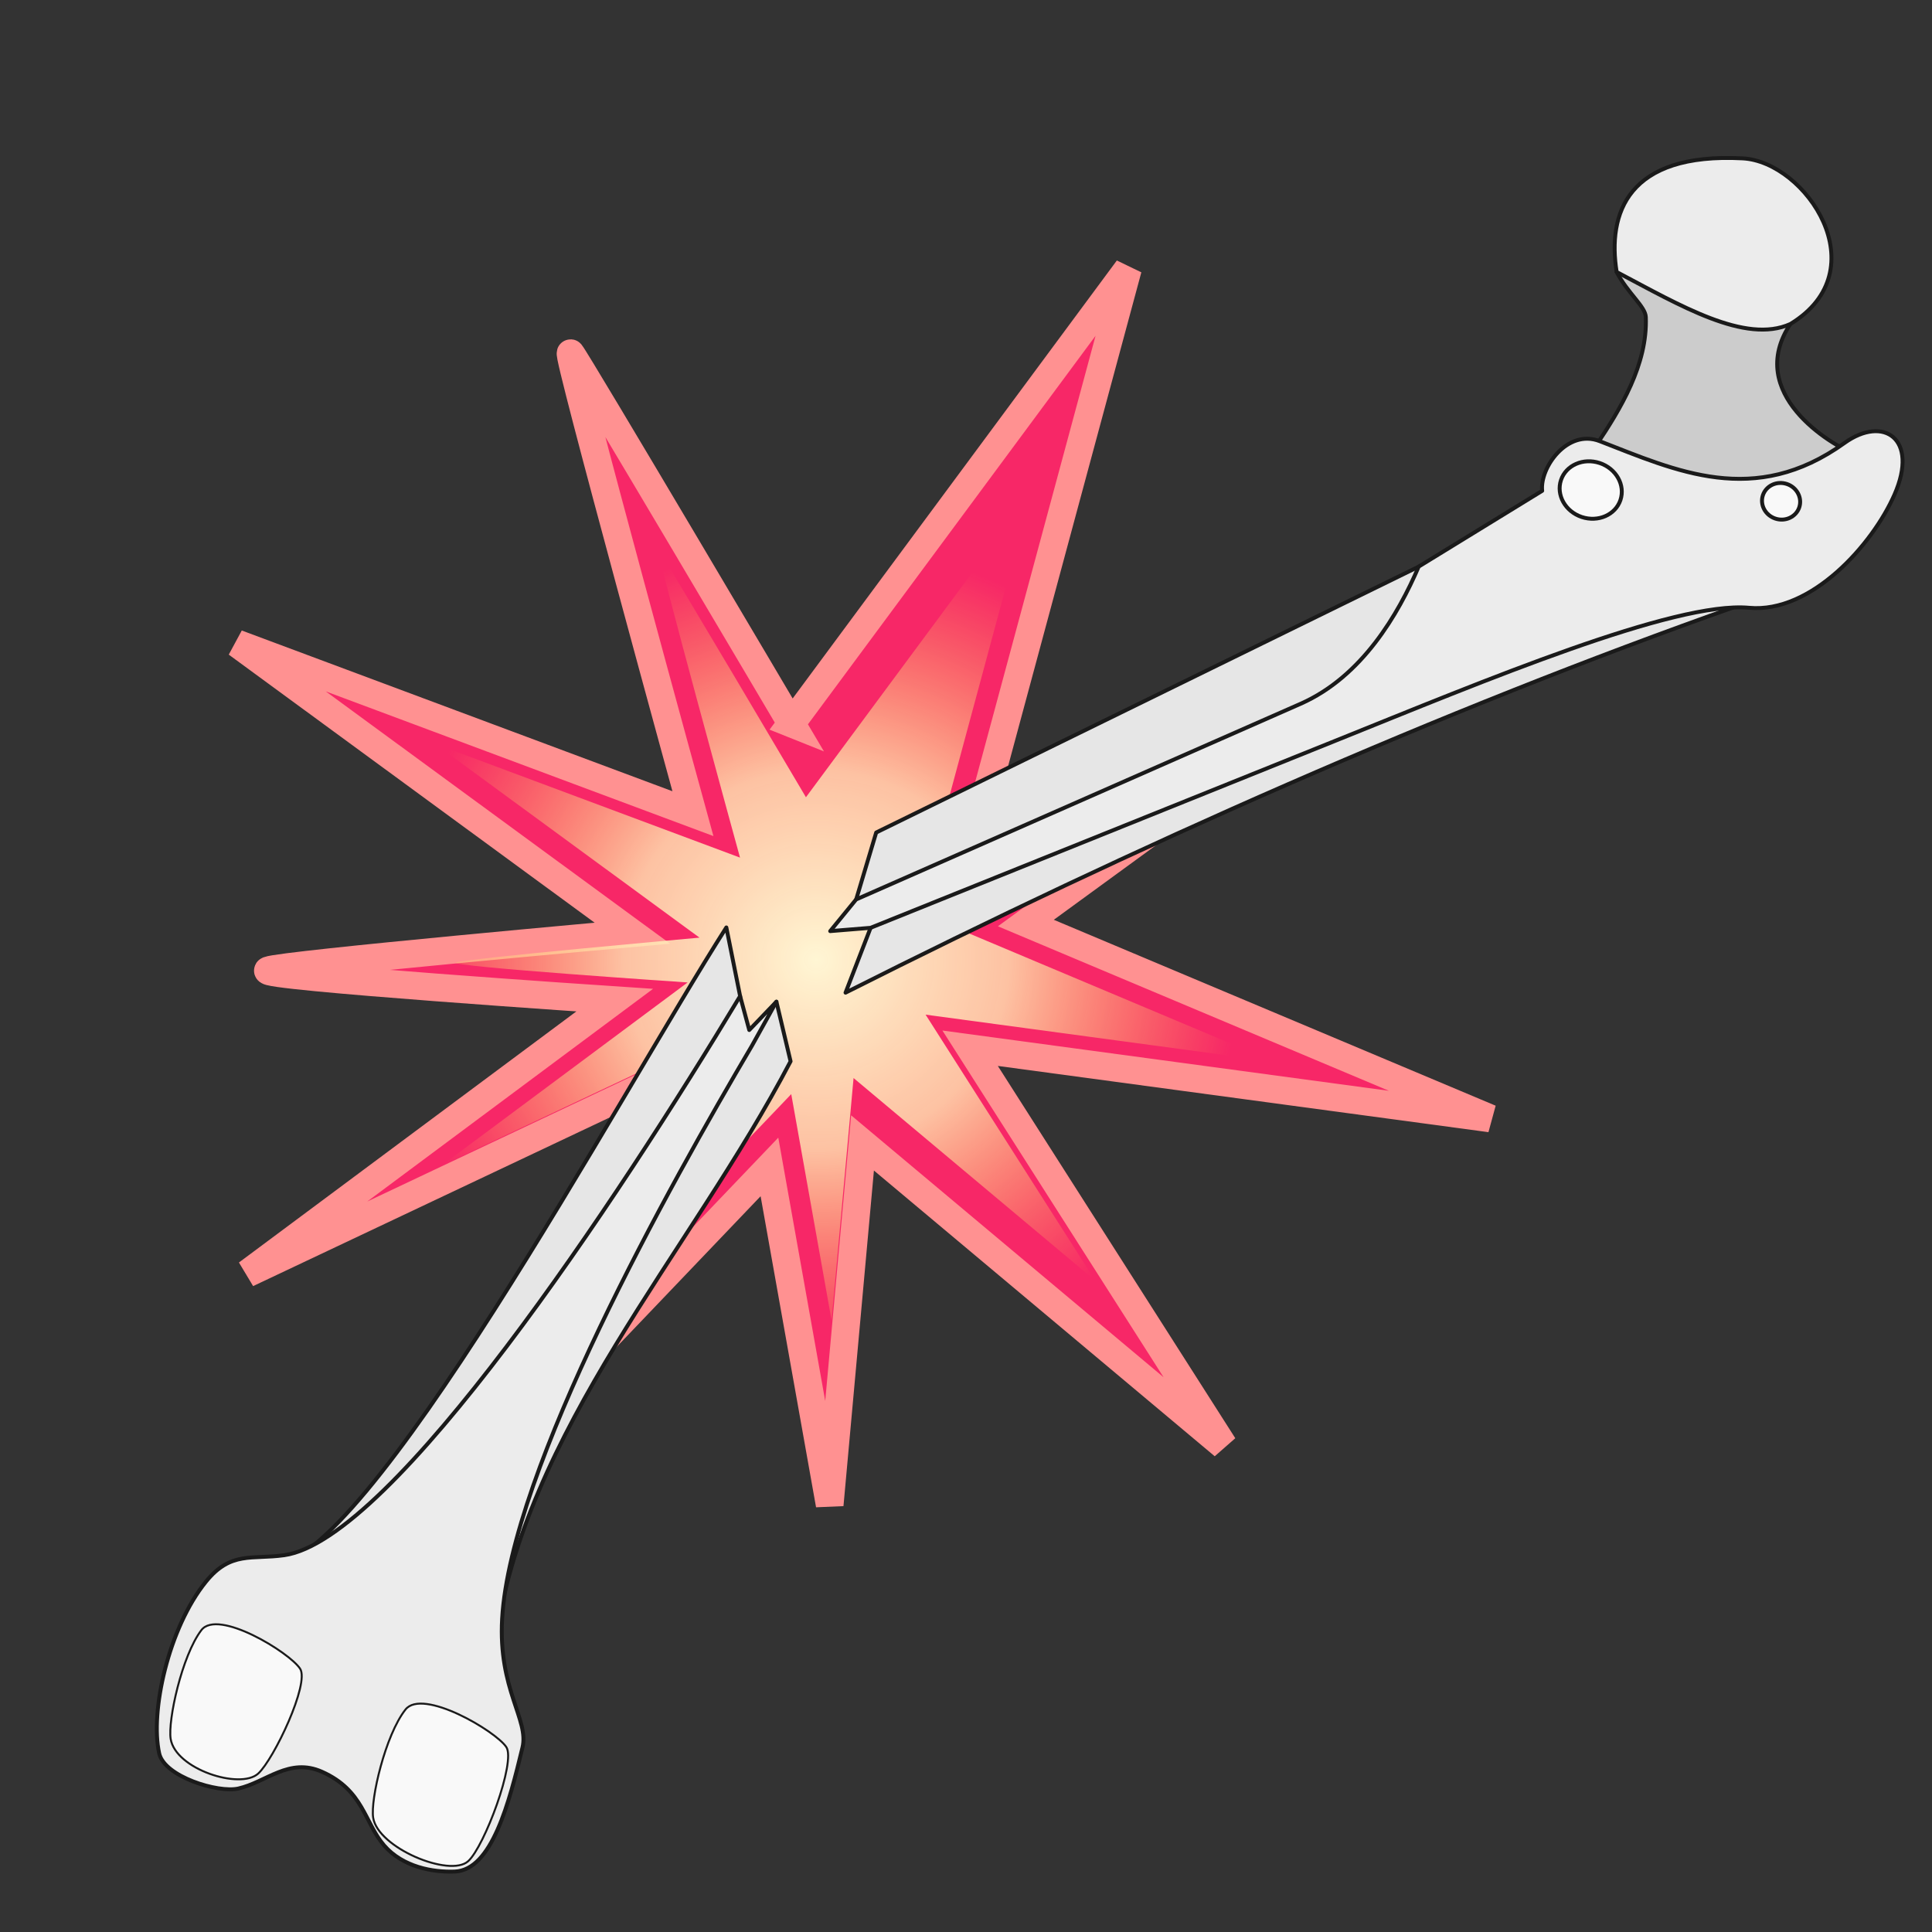 <svg version="1.1" viewBox="0 0 256 256" xmlns="http://www.w3.org/2000/svg" xmlns:xlink="http://www.w3.org/1999/xlink">
 <rect x="0" y="0" width="256" height="256" fill="#333333" stroke="none"/>
 <defs>
  <radialGradient id="radialGradient4215" cx="130.89" cy="135.36" r="74.165" gradientTransform="matrix(.758 0 0 .746 8.933 26.214)" gradientUnits="userSpaceOnUse">
   <stop stop-color="#fff6d4" offset="0"/>
   <stop stop-color="#ffefb4" stop-opacity=".773" offset=".455"/>
   <stop stop-color="#ffdb47" stop-opacity="0" offset="1"/>
  </radialGradient>
 </defs>
 <path d="m104.86 95.863 44.603-60.257-19.258 71.371 59.047-23.549-53.321 38.878 61.541 25.894-68.926-9.305 33.59 52.661-47.846-40.113-4.353 47.959-7.982-44.778-32.742 34.275 15.953-44.927-52.411 24.784 48.694-36.234s-47.821-3.181-45.9-3.955c1.921-0.773 48.245-4.914 48.245-4.914l-52.398-38.392 60.419 22.551s-17.038-62.004-16.19-61.005c0.849 0.998 29.237 49.056 29.237 49.056z" fill="#f72767" fill-rule="evenodd" stroke="#ff9191" stroke-width="3.667"/>
 <path d="m106.79 105.64 29.858-40.337-12.892 47.777 39.527-15.765-35.694 26.026 41.197 17.334-46.141-6.229 22.486 35.252-32.03-26.852-2.914 32.105-5.343-29.975-21.918 22.944 10.679-30.075-35.085 16.59 32.597-24.255s-32.012-2.129-30.726-2.647c1.286-0.517 32.296-3.29 32.296-3.29l-35.075-25.701 40.445 15.096s-11.407-41.506-10.838-40.838 19.572 32.839 19.572 32.839z" fill="url(#radialGradient4215)" fill-rule="evenodd" stroke-width=".758"/>
 <g transform="matrix(1.011 -.24 .24 1.011 -53.106 16.116)" stroke="#1a1a1a" stroke-linecap="round" stroke-linejoin="round">
  <path d="m40.653 198.95c11.805 3.177 57.407-48.294 75.457-65.773l-0.313 8.922-1.221 6.226 5.56-4.464 6.8e-4 7.819c-18.153 20.902-44.071 38.005-53.884 63.759z" fill="#e6e6e6" stroke-width=".5"/>
  <path d="m67.932 212.34c-2.585 8.671 0.384 13.323-1.268 16.577-3.256 6.414-7.396 14.315-12.061 13.397-2.72-0.535-6.305-2.074-7.995-5.329-1.781-3.43-0.915-7.419-5.523-10.95-3.661-2.805-7.215-0.359-10.879-0.395-2.671-0.027-8.835-3.655-8.789-6.695 0.083-5.463 4.843-15.288 10.865-19.932 3.998-3.082 6.323-1.361 10.483-0.972 13.856 1.296 51.755-34.205 73.031-55.937l0.136 4.475 4.203-2.712-4.339 4.746c-14.322 14.886-42.406 45.417-47.864 63.729z" fill="#ececec" stroke-width=".5"/>
  <path d="m46.07 233.23c-0.307 3.881 7.725 9.701 10.499 8.198 2.442-1.324 8.88-10.936 8.102-13.04-0.857-2.316-8.655-9.808-11.41-7.622-3.263 2.588-7.007 10.134-7.191 12.464z" fill="#f9f9f9" stroke-width=".25"/>
  <path d="m23.267 217.48c-0.299 3.917 7.145 8.4 9.848 6.883 2.38-1.336 9.038-9.646 8.279-11.769-0.835-2.338-8.434-9.898-11.119-7.692-3.18 2.612-6.828 10.227-7.008 12.579z" fill="#f9f9f9" stroke-width=".25"/>
 </g>
 <g transform="matrix(.985 .33 -.33 .985 41.866 -57.208)" stroke="#1a1a1a" stroke-linecap="round" stroke-linejoin="round" stroke-width=".5">
  <path d="m121.77 150.82 0.403-8.855-2.896-2.842-0.288-8.917 54.845-54.139 40.171-8.182c-31.758 24.779-63.253 53.671-92.235 82.935z" fill="#e6e6e6"/>
  <path d="m190.37 54.237c1.49-5.44 2.951-11.907 0.814-17.559-0.479-1.266-3.159-2.143-5.356-4.271 0 0 1.912-2.989 3.797-3.39 4.284-0.912 9.03 2.808 13.356 3.186 2.036 0.178 5.966-0.542 5.966-0.542-2.746 10.282 9.962 12.971 12.814 13.085-6.698 9.825-17.823 14.128-31.39 9.492z" fill="#ccc"/>
  <path d="m119.27 139.12 45.82-41.669c6.357-5.781 8.197-14.833 8.737-21.387l11.864-14.169c-1.237-2.643 0.491-8.546 4.949-8.339 10.447 0.484 21.382 1.794 29.678-9.7 3.576-4.954 8.842-3.557 8.136 4.229-0.625 6.887-5.237 17.747-13 19.572-9.293 2.185-29.13 19.619-44.61 32.814l-48.678 41.492-4.746 2.034z" fill="#ececec"/>
  <ellipse cx="191.53" cy="59.831" rx="4" ry="3.627" fill="#f9f9f9"/>
  <ellipse cx="215.01" cy="53.48" rx="2.445" ry="2.325" fill="#f9f9f9"/>
  <path d="m185.83 32.407c-3.497-6.685-3.542-14.91 10.644-18.847 7.79-2.163 21.006 7.994 12.475 18.102-4.646 4.288-14.11 2.216-23.119 0.746z" fill="#ececec"/>
 </g>
</svg>
